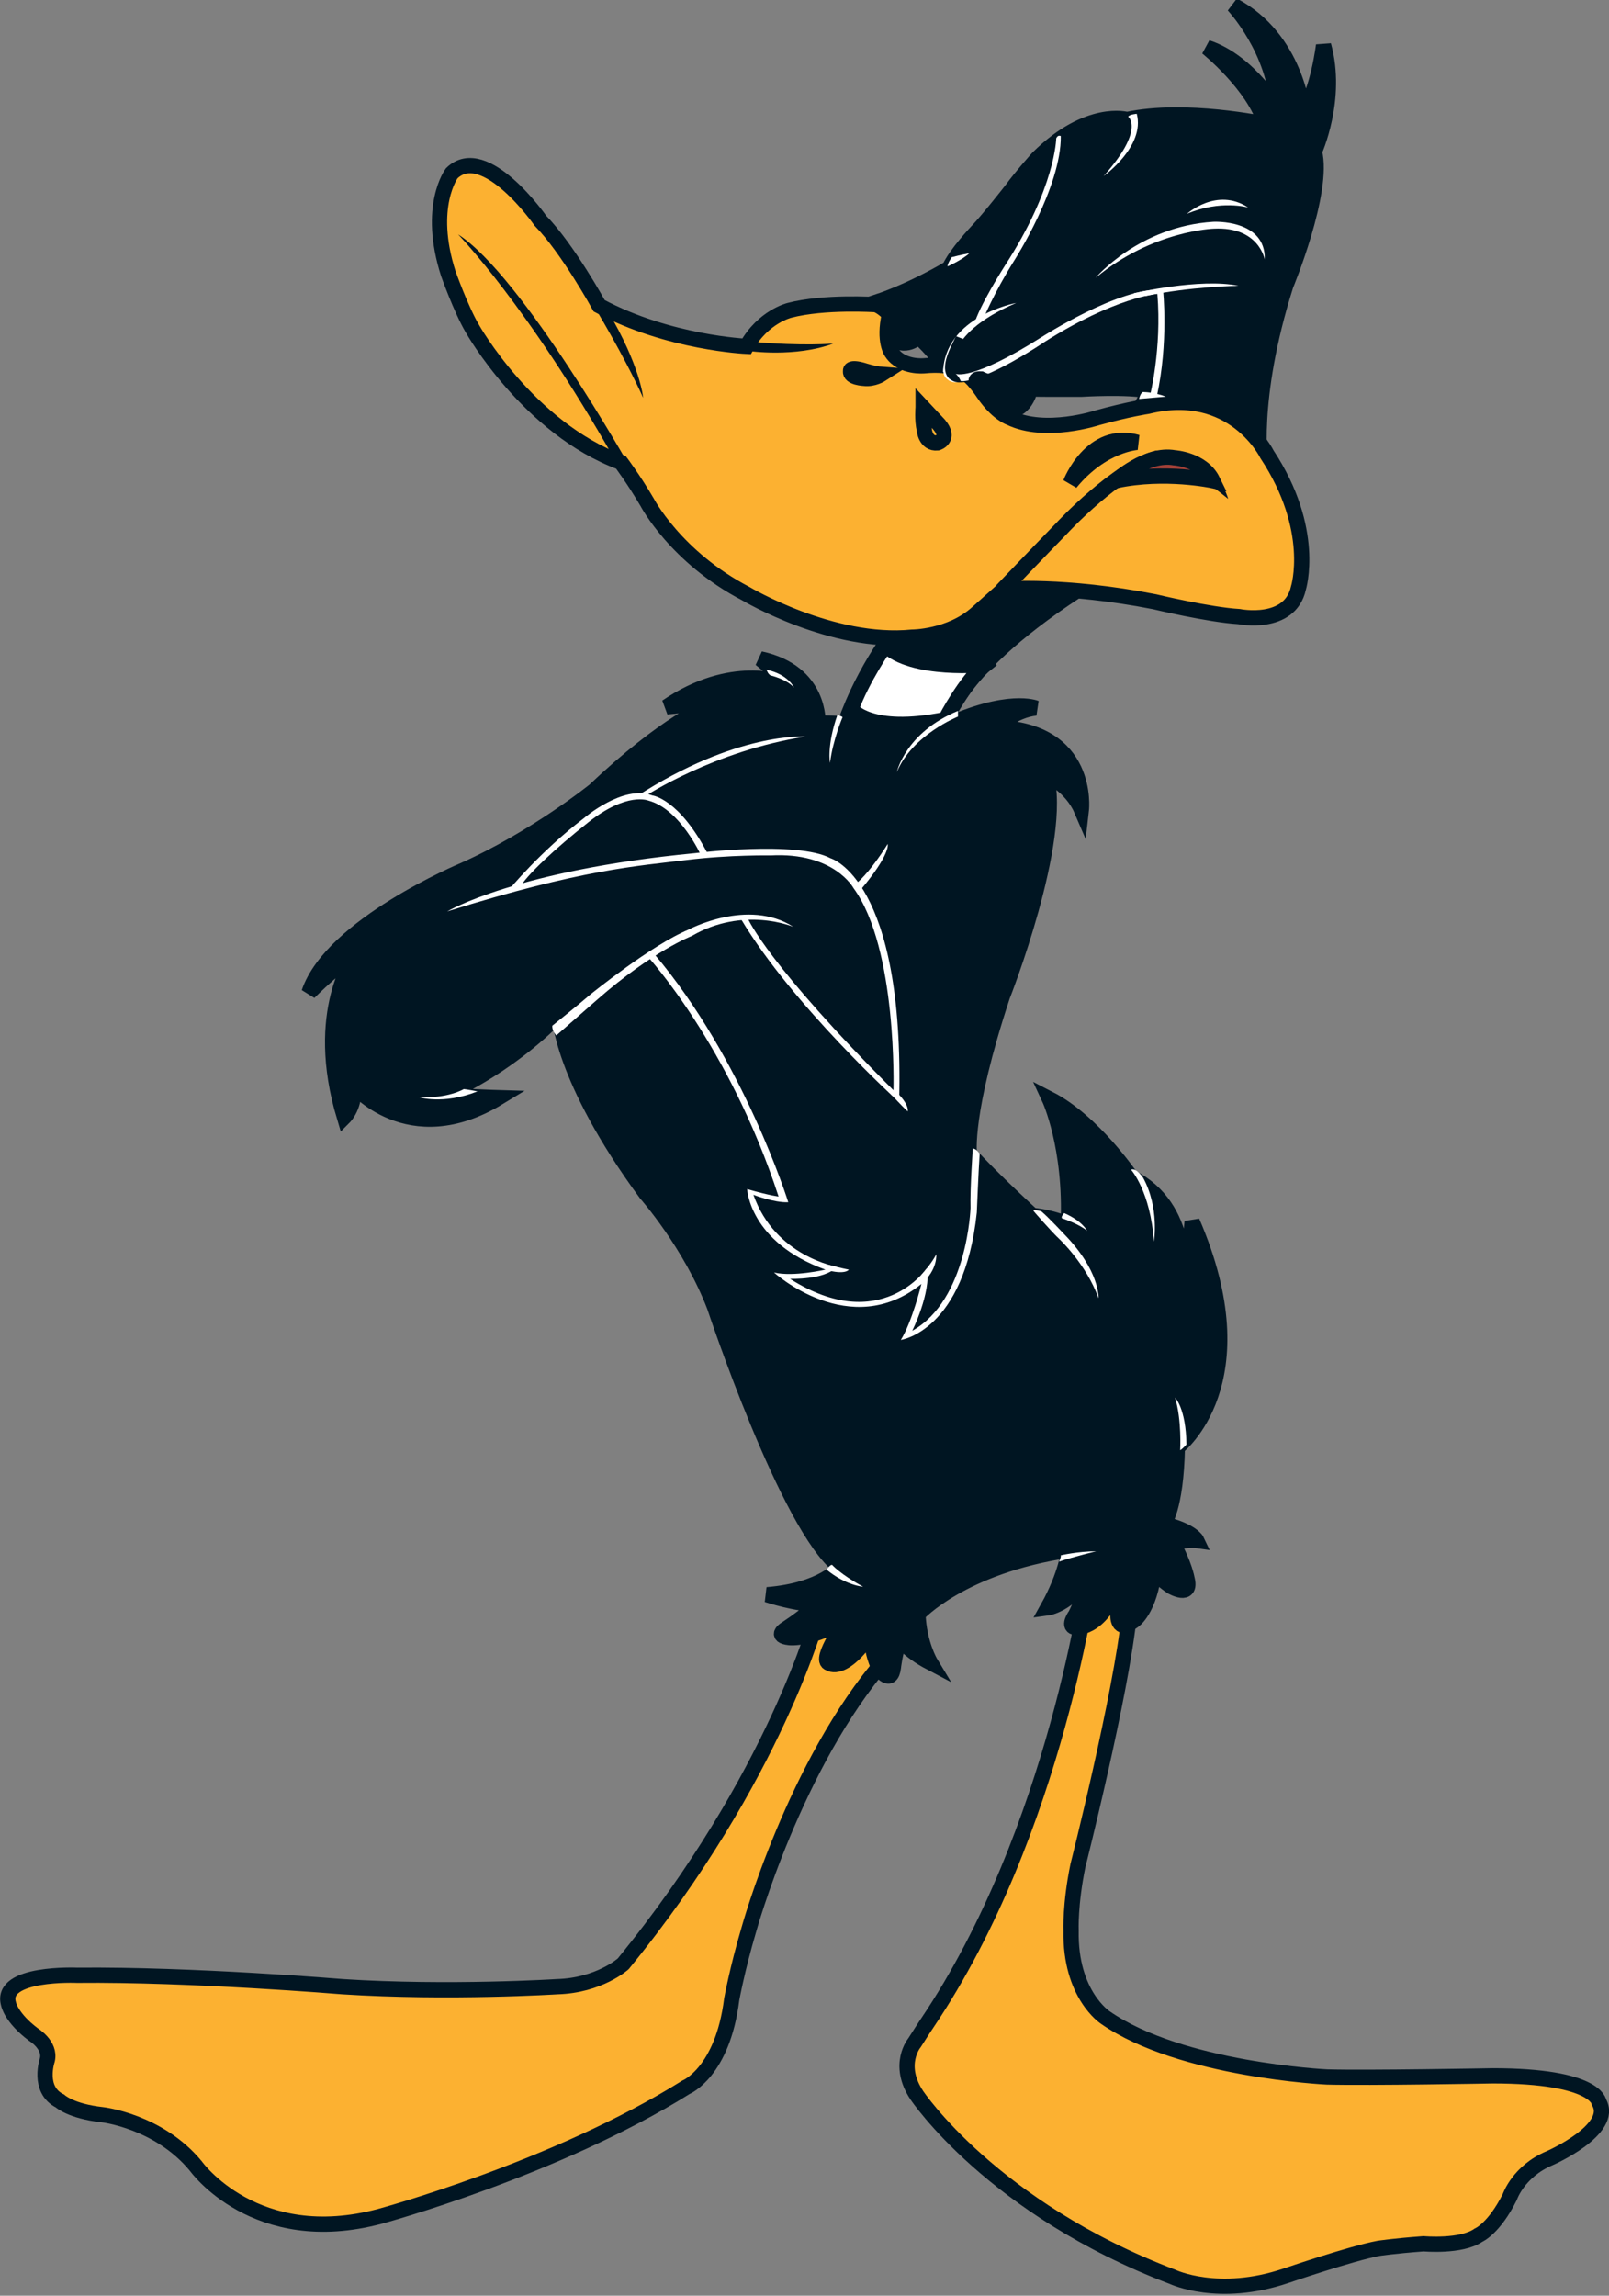 <?xml version="1.0" encoding="UTF-8" standalone="no"?>
<svg
   xmlns:dc="http://purl.org/dc/elements/1.1/"
   xmlns:cc="http://creativecommons.org/ns#"
   xmlns:rdf="http://www.w3.org/1999/02/22-rdf-syntax-ns#"
   xmlns:svg="http://www.w3.org/2000/svg"
   xmlns="http://www.w3.org/2000/svg"
   viewBox="0 0 300 427.985"
   version="1.1"
   id="svg21997"
   height="427.985"
   width="300">
  <rect x="0" y="0" width="300" height="427.985" fill="#808080" stroke="none"/>
  <defs
     id="defs21999" />
  <g
     transform="translate(328.81,-4.181)"
     id="layer1">
    <g
       id="g21870"
       transform="matrix(2.274,0,0,2.274,-131.107,-1768.895)">
      <path
         id="path9728"
         style="fill:#fcb131;fill-opacity:1;fill-rule:nonzero;stroke:none"
         d="m 2.471,908.585 c 0,0 -2.716,21.171 -13.396,37.004 0,0 -0.562,0.843 -1.03,1.591 0,0 -1.499,1.781 0.186,4.31 0,0 6.184,9.274 20.985,14.895 0,0 3.748,1.78 9.275,-0.092 0,0 5.34,-1.827 7.589,-2.249 0,0 1.17,-0.188 3.7,-0.376 0,0 3.09,0.281 4.495,-0.701 0,0 1.266,-0.515 2.578,-3.139 0,0 0.703,-2.107 3.279,-3.185 0,0 5.34,-2.342 4.029,-4.59 0,0 -0.189,-2.155 -8.713,-2.155 0,0 -10.211,0.188 -13.584,0.094 0,0 -11.99,-0.562 -18.174,-4.871 0,0 -2.905,-1.874 -2.81,-7.12 0,0 -0.095,-2.154 0.561,-5.34 0,0 3.559,-14.051 4.216,-20.61 0,0 2.81,-7.681 -3.186,-3.465" />
      <path
         id="path9732"
         style="fill:none;stroke:#001522;stroke-width:1.25;stroke-linecap:butt;stroke-linejoin:miter;stroke-miterlimit:4;stroke-dasharray:none;stroke-opacity:1"
         d="m 2.471,908.585 c 0,0 -2.716,21.171 -13.396,37.004 0,0 -0.562,0.843 -1.03,1.591 0,0 -1.499,1.781 0.186,4.31 0,0 6.184,9.274 20.985,14.895 0,0 3.748,1.78 9.275,-0.092 0,0 5.34,-1.827 7.589,-2.249 0,0 1.17,-0.188 3.7,-0.376 0,0 3.09,0.281 4.495,-0.701 0,0 1.266,-0.515 2.578,-3.139 0,0 0.703,-2.107 3.279,-3.185 0,0 5.34,-2.342 4.029,-4.59 0,0 -0.189,-2.155 -8.713,-2.155 0,0 -10.211,0.188 -13.584,0.094 0,0 -11.99,-0.562 -18.174,-4.871 0,0 -2.905,-1.874 -2.81,-7.12 0,0 -0.095,-2.154 0.561,-5.34 0,0 3.559,-14.051 4.216,-20.61 0,0 2.81,-7.681 -3.186,-3.465 z" />
      <path
         id="path9736"
         style="fill:#fcb131;fill-opacity:1;fill-rule:nonzero;stroke:none"
         d="m -19.825,912.051 c 0,0 -3.465,13.304 -16.017,28.668 0,0 -1.969,1.779 -5.434,1.873 0,0 -8.854,0.561 -17.566,0 0,0 -12.414,-1.031 -21.781,-0.936 0,0 -6.369,-0.281 -5.62,2.341 0,0 0.188,1.124 2.061,2.529 0,0 1.405,0.844 1.124,2.061 0,0 -0.844,2.436 1.03,3.373 0,0 0.891,0.844 3.467,1.124 0,0 4.636,0.516 7.681,4.216 0,0 4.871,6.839 15.082,4.121 0,0 14.394,-3.884 25.106,-10.586 0,0 2.998,-1.216 3.748,-7.211 0,0 0.444,-2.466 1.405,-5.715 0,0 3.748,-13.585 11.148,-22.109 0,0 1.686,-5.06 -1.78,-5.06 0,0 -3.185,0.751 -3.654,1.312" />
      <path
         id="path9740"
         style="fill:none;stroke:#001522;stroke-width:1.25;stroke-linecap:butt;stroke-linejoin:miter;stroke-miterlimit:4;stroke-dasharray:none;stroke-opacity:1"
         d="m -19.825,912.051 c 0,0 -3.465,13.304 -16.017,28.668 0,0 -1.969,1.779 -5.434,1.873 0,0 -8.854,0.561 -17.566,0 0,0 -12.414,-1.031 -21.781,-0.936 0,0 -6.369,-0.281 -5.62,2.341 0,0 0.188,1.124 2.061,2.529 0,0 1.405,0.844 1.124,2.061 0,0 -0.844,2.436 1.03,3.373 0,0 0.891,0.844 3.467,1.124 0,0 4.636,0.516 7.681,4.216 0,0 4.871,6.839 15.082,4.121 0,0 14.394,-3.884 25.106,-10.586 0,0 2.998,-1.216 3.748,-7.211 0,0 0.444,-2.466 1.405,-5.715 0,0 3.748,-13.585 11.148,-22.109 0,0 1.686,-5.06 -1.78,-5.06 0,0 -3.185,0.751 -3.654,1.312 z" />
      <path
         id="path9744"
         style="fill:#001522;fill-opacity:1;fill-rule:nonzero;stroke:none"
         d="m 9.217,906.195 c 0,0 1.311,-0.281 1.966,-0.186 0,0 -0.374,-0.796 -2.716,-1.359 0,0 1.031,-1.218 1.125,-6.276 0,0 6.933,-5.294 1.218,-18.503 0,0 -0.281,2.951 -0.843,4.825 0,0 0.795,-5.949 -4.169,-8.477 0,0 -3.104,-4.572 -6.699,-6.419 0,0 1.826,3.935 1.546,10.306 0,0 -1.312,-0.61 -2.951,-0.75 0,0 -3.234,-2.95 -5.152,-5.06 0,0 -0.469,-3.277 2.716,-12.926 0,0 5.059,-12.834 3.561,-18.174 0,0 2.06,0.936 2.904,2.904 0,0 0.749,-6.558 -7.027,-6.746 0,0 1.499,-1.405 3.28,-1.591 0,0 -2.249,-0.938 -7.495,1.499 0,0 0.656,-4.685 11.804,-11.71 0,0 -3.373,-4.685 -7.589,-3.935 0,0 -7.026,5.902 -7.963,7.4 0,0 -2.81,3.466 -4.402,8.057 0,0 -1.5,-0.141 -2.203,-0.046 0,0 0.281,-4.216 -4.731,-5.294 0,0 1.594,1.219 1.875,1.966 0,0 -4.216,-1.685 -9.556,1.969 0,0 2.624,-0.282 3.466,-0.094 0,0 -3.559,1.405 -9.367,6.931 0,0 -4.871,3.935 -10.773,6.559 0,0 -10.774,4.496 -12.648,10.024 0,0 2.717,-2.717 3.841,-3.092 0,0 -3.561,4.591 -0.938,13.304 0,0 0.938,-0.938 0.75,-2.624 0,0 4.496,5.527 11.896,1.031 0,0 -3.279,-0.094 -4.402,-0.281 0,0 4.872,-1.968 9.367,-6.558 0,0 0.095,5.152 7.12,14.707 0,0 3.654,4.121 5.621,9.274 0,0 5.995,18.081 10.304,21.359 0,0 -1.405,1.874 -5.994,2.249 0,0 2.575,0.844 4.075,0.75 0,0 -0.422,0.655 -2.482,2.014 0,0 -1.077,0.609 0.234,0.751 0,0 1.921,0.233 4.825,-1.641 0,0 -2.53,3.514 -1.546,3.748 0,0 1.17,0.936 3.56,-2.717 0,0 -0.376,1.312 0.561,3.232 0,0 0.938,1.311 1.125,-0.188 0,0 0.094,-0.983 0.515,-2.388 0,0 0.561,0.983 2.529,2.014 0,0 -0.936,-1.546 -1.03,-3.981 0,0 3.56,-3.935 12.366,-5.247 0,0 -0.188,1.969 -1.734,4.731 0,0 1.734,-0.234 3.139,-2.482 0,0 0.094,1.171 -0.844,3.045 0,0 -0.655,0.89 -0.092,1.031 0,0 2.106,0.374 3.559,-3.515 0,0 0.069,0.96 0,2.484 0,0 -0.094,1.545 1.265,0.516 0,0 1.359,-0.844 1.734,-4.309 0,0 0,0.561 1.405,1.498 0,0 1.686,0.983 1.265,-0.656 0,0 -0.188,-1.124 -1.171,-2.951" />
      <path
         id="path9748"
         style="fill:none;stroke:#001522;stroke-width:1.25;stroke-linecap:butt;stroke-linejoin:miter;stroke-miterlimit:4;stroke-dasharray:none;stroke-opacity:1"
         d="m 9.217,906.195 c 0,0 1.311,-0.281 1.966,-0.186 0,0 -0.374,-0.796 -2.716,-1.359 0,0 1.031,-1.218 1.125,-6.276 0,0 6.933,-5.294 1.218,-18.503 0,0 -0.281,2.951 -0.843,4.825 0,0 0.795,-5.949 -4.169,-8.477 0,0 -3.104,-4.572 -6.699,-6.419 0,0 1.826,3.935 1.546,10.306 0,0 -1.312,-0.61 -2.951,-0.75 0,0 -3.234,-2.95 -5.152,-5.06 0,0 -0.469,-3.277 2.716,-12.926 0,0 5.059,-12.834 3.561,-18.174 0,0 2.06,0.936 2.904,2.904 0,0 0.749,-6.558 -7.027,-6.746 0,0 1.499,-1.405 3.28,-1.591 0,0 -2.249,-0.938 -7.495,1.499 0,0 0.656,-4.685 11.804,-11.71 0,0 -3.373,-4.685 -7.589,-3.935 0,0 -7.026,5.902 -7.963,7.4 0,0 -2.81,3.466 -4.402,8.057 0,0 -1.5,-0.141 -2.203,-0.046 0,0 0.281,-4.216 -4.731,-5.294 0,0 1.594,1.219 1.875,1.966 0,0 -4.216,-1.685 -9.556,1.969 0,0 2.624,-0.282 3.466,-0.094 0,0 -3.559,1.405 -9.367,6.931 0,0 -4.871,3.935 -10.773,6.559 0,0 -10.774,4.496 -12.648,10.024 0,0 2.717,-2.717 3.841,-3.092 0,0 -3.561,4.591 -0.938,13.304 0,0 0.938,-0.938 0.75,-2.624 0,0 4.496,5.527 11.896,1.031 0,0 -3.279,-0.094 -4.402,-0.281 0,0 4.872,-1.968 9.367,-6.558 0,0 0.095,5.152 7.12,14.707 0,0 3.654,4.121 5.621,9.274 0,0 5.995,18.081 10.304,21.359 0,0 -1.405,1.874 -5.994,2.249 0,0 2.575,0.844 4.075,0.75 0,0 -0.422,0.655 -2.482,2.014 0,0 -1.077,0.609 0.234,0.751 0,0 1.921,0.233 4.825,-1.641 0,0 -2.53,3.514 -1.546,3.748 0,0 1.17,0.936 3.56,-2.717 0,0 -0.376,1.312 0.561,3.232 0,0 0.938,1.311 1.125,-0.188 0,0 0.094,-0.983 0.515,-2.388 0,0 0.561,0.983 2.529,2.014 0,0 -0.936,-1.546 -1.03,-3.981 0,0 3.56,-3.935 12.366,-5.247 0,0 -0.188,1.969 -1.734,4.731 0,0 1.734,-0.234 3.139,-2.482 0,0 0.094,1.171 -0.844,3.045 0,0 -0.655,0.89 -0.092,1.031 0,0 2.106,0.374 3.559,-3.515 0,0 0.069,0.96 0,2.484 0,0 -0.094,1.545 1.265,0.516 0,0 1.359,-0.844 1.734,-4.309 0,0 0,0.561 1.405,1.498 0,0 1.686,0.983 1.265,-0.656 0,0 -0.188,-1.124 -1.171,-2.951 z" />
      <path
         id="path9752"
         style="fill:#001522;fill-opacity:1;fill-rule:nonzero;stroke:none"
         d="m 16.43,817.996 c 0,0 -0.932,-5.446 2.061,-14.895 0,0 3.185,-7.683 2.341,-10.963 0,0 1.969,-4.309 0.75,-8.71 0,0 -0.469,3.84 -1.686,5.433 0,0 -0.562,-5.995 -5.714,-8.713 0,0 3.466,3.655 3.654,8.619 0,0 -2.344,-4.027 -5.809,-5.152 0,0 3.841,3.091 4.777,6.277 0,0 -6.558,-1.406 -11.336,-0.375 0,0 -3.184,-0.936 -7.306,3.139 0,0 -1.311,1.451 -2.201,2.669 0,0 -1.827,2.342 -2.764,3.325 0,0 -1.78,1.874 -2.295,3.046 0,0 -2.904,1.78 -6.043,2.81 0,0 3.652,2.435 5.434,4.965 0,0 0.562,0.141 0.936,-0.141 0,0 0,0.421 0.515,0.703 0,0 0.375,0.47 1.219,0.329 0,0 1.216,1.311 6.043,1.265 l 2.716,0 c 0,0 3.84,-0.235 5.526,0.14 0,0 -0.515,1.405 -1.264,2.061 0,0 -0.328,2.67 4.543,3.514 0,0 4.31,2.248 5.902,0.655" />
      <path
         id="path9756"
         style="fill:none;stroke:#001522;stroke-width:1.25;stroke-linecap:butt;stroke-linejoin:miter;stroke-miterlimit:4;stroke-dasharray:none;stroke-opacity:1"
         d="m 16.43,817.996 c 0,0 -0.932,-5.446 2.061,-14.895 0,0 3.185,-7.683 2.341,-10.963 0,0 1.969,-4.309 0.75,-8.71 0,0 -0.469,3.84 -1.686,5.433 0,0 -0.562,-5.995 -5.714,-8.713 0,0 3.466,3.655 3.654,8.619 0,0 -2.344,-4.027 -5.809,-5.152 0,0 3.841,3.091 4.777,6.277 0,0 -6.558,-1.406 -11.336,-0.375 0,0 -3.184,-0.936 -7.306,3.139 0,0 -1.311,1.451 -2.201,2.669 0,0 -1.827,2.342 -2.764,3.325 0,0 -1.78,1.874 -2.295,3.046 0,0 -2.904,1.78 -6.043,2.81 0,0 3.652,2.435 5.434,4.965 0,0 0.562,0.141 0.936,-0.141 0,0 0,0.421 0.515,0.703 0,0 0.375,0.47 1.219,0.329 0,0 1.216,1.311 6.043,1.265 l 2.716,0 c 0,0 3.84,-0.235 5.526,0.14 0,0 -0.515,1.405 -1.264,2.061 0,0 -0.328,2.67 4.543,3.514 0,0 4.31,2.248 5.902,0.655 z" />
      <path
         id="path9760"
         style="fill:#ffffff;fill-opacity:1;fill-rule:nonzero;stroke:none"
         d="m -0.339,791.062 c 0,0 -0.048,4.029 -4.215,10.445 0,0 -2.156,3.374 -2.53,4.871 0,0 0.562,-0.421 0.75,-0.468 0,0 0.844,-2.109 2.576,-4.871 0,0 3.84,-5.996 3.794,-10.164 0,0 -0.235,-0.142 -0.375,0.186" />
      <path
         id="path9764"
         style="fill:#ffffff;fill-opacity:1;fill-rule:nonzero;stroke:none"
         d="m -9.239,801.554 c 0,0 1.171,-0.514 1.781,-1.076 0,0 -0.75,0.14 -1.452,0.328 0,0 -0.375,0.562 -0.329,0.749" />
      <path
         id="path9768"
         style="fill:#ffffff;fill-opacity:1;fill-rule:nonzero;stroke:none"
         d="m 5.562,789.282 c 0,0 1.406,1.03 -2.013,4.87 0,0 3.419,-2.434 2.716,-5.105 0,0 -0.609,0.049 -0.704,0.235" />
      <path
         id="path9772"
         style="fill:#fcb131;fill-opacity:1;fill-rule:nonzero;stroke:none"
         d="m -48.21,806.66 c 0,0 4.59,8.151 12.179,10.961 0,0 1.041,1.377 2.155,3.277 0,0 2.342,4.496 8.102,7.496 0,0 7.072,4.215 13.631,3.558 0,0 3.091,0 5.294,-1.966 0,0 0.796,-0.701 2.201,-1.968 0,0 4.964,-0.421 12.365,1.03 0,0 4.497,1.077 6.933,1.219 0,0 4.169,0.844 4.871,-2.341 0,0 1.5,-4.78 -2.576,-10.961 0,0 -2.763,-5.668 -9.789,-3.934 0,0 -1.594,0.234 -4.124,0.936 0,0 -4.261,1.405 -7.165,0 0,0 -1.03,-0.329 -2.155,-1.969 0,0 -0.938,-1.451 -1.686,-1.779 0,0 -0.75,-0.75 -3.184,-0.515 0,0 -1.827,0.188 -2.671,-1.079 0,0 -0.703,-0.89 -0.188,-3.139 0,0 -0.61,-0.654 -1.124,-0.795 0,0 -4.216,-0.281 -7.072,0.469 0,0 -2.156,0.515 -3.515,2.95 0,0 -6.415,-0.28 -12.084,-3.325 0,0 -2.575,-4.684 -4.824,-6.98 0,0 -4.544,-6.51 -7.261,-3.886 0,0 -2.061,2.715 -0.281,8.242 0,0 1.031,2.906 1.968,4.497" />
      <path
         id="path9776"
         style="fill:none;stroke:#001522;stroke-width:1.25;stroke-linecap:butt;stroke-linejoin:miter;stroke-miterlimit:4;stroke-dasharray:none;stroke-opacity:1"
         d="m -48.21,806.66 c 0,0 4.59,8.151 12.179,10.961 0,0 1.041,1.377 2.155,3.277 0,0 2.342,4.496 8.102,7.496 0,0 7.072,4.215 13.631,3.558 0,0 3.091,0 5.294,-1.966 0,0 0.796,-0.701 2.201,-1.968 0,0 4.964,-0.421 12.365,1.03 0,0 4.497,1.077 6.933,1.219 0,0 4.169,0.844 4.871,-2.341 0,0 1.5,-4.78 -2.576,-10.961 0,0 -2.763,-5.668 -9.789,-3.934 0,0 -1.594,0.234 -4.124,0.936 0,0 -4.261,1.405 -7.165,0 0,0 -1.03,-0.329 -2.155,-1.969 0,0 -0.938,-1.451 -1.686,-1.779 0,0 -0.75,-0.75 -3.184,-0.515 0,0 -1.827,0.188 -2.671,-1.079 0,0 -0.703,-0.89 -0.188,-3.139 0,0 -0.61,-0.654 -1.124,-0.795 0,0 -4.216,-0.281 -7.072,0.469 0,0 -2.156,0.515 -3.515,2.95 0,0 -6.415,-0.28 -12.084,-3.325 0,0 -2.575,-4.684 -4.824,-6.98 0,0 -4.544,-6.51 -7.261,-3.886 0,0 -2.061,2.715 -0.281,8.242 0,0 1.031,2.906 1.968,4.497 z" />
      <path
         id="path9780"
         style="fill:#ffffff;fill-opacity:1;fill-rule:nonzero;stroke:none"
         d="m -7.599,810.922 c 0,0 -1.171,0.376 -1.64,-0.092 0,0 -0.561,-0.281 -0.28,-1.265 l 0.703,0 c 0,0 -0.141,0.655 0.235,0.796 0,0 0.655,0.141 1.311,-0.092 0,0 -0.094,0.515 -0.329,0.654" />
      <path
         id="path9784"
         style="fill:#ffffff;fill-opacity:1;fill-rule:nonzero;stroke:none"
         d="m -8.77,810.314 c 0,0 -1.124,-3.092 5.152,-5.761 0,0 -5.855,1.077 -5.996,5.668 0,0 0.609,0 0.844,0.094" />
      <path
         id="path9788"
         style="fill:#001522;fill-opacity:1;fill-rule:nonzero;stroke:none"
         d="m -5.724,809.517 c 0,0 -2.296,1.266 -2.857,0.844 0,0 -0.75,-0.14 0.328,-2.295 0,0 2.53,0.984 2.53,1.451" />
      <path
         id="path9792"
         style="fill:none;stroke:#001522;stroke-width:1.25;stroke-linecap:butt;stroke-linejoin:miter;stroke-miterlimit:4;stroke-dasharray:none;stroke-opacity:1"
         d="m -5.724,809.517 c 0,0 -2.296,1.266 -2.857,0.844 0,0 -0.75,-0.14 0.328,-2.295 0,0 2.53,0.984 2.53,1.451 z" />
      <path
         id="path9796"
         style="fill:#ffffff;fill-opacity:1;fill-rule:nonzero;stroke:none"
         d="m 6.874,811.861 c 0,0 0.797,0 1.78,0.374 0,0 -1.593,0.14 -2.201,0.188 0,0 0.14,-0.656 0.421,-0.561" />
      <path
         id="path9800"
         style="fill:#ffffff;fill-opacity:1;fill-rule:nonzero;stroke:none"
         d="m -8.582,810.36 c 0,0 1.265,0.656 7.025,-2.996 0,0 6.465,-4.17 9.977,-3.889 0,0 0.469,4.309 -0.515,8.759 0,0 -0.375,0 -0.562,-0.046 0,0 0.984,-3.841 0.61,-8.385 0,0 -3.466,0.281 -9.229,3.934 0,0 -4.825,3.28 -6.885,3.232 0,0 -0.14,-0.374 -0.421,-0.609" />
      <path
         id="path9804"
         style="fill:#ffffff;fill-opacity:1;fill-rule:nonzero;stroke:none"
         d="m 6.032,803.756 c 0,0 5.434,-1.265 8.57,-0.609 0,0 -3.96,0.052 -7.634,0.844 0,0 -1.124,-0.048 -0.936,-0.235" />
      <path
         id="path9808"
         style="fill:#ffffff;fill-opacity:1;fill-rule:nonzero;stroke:none"
         d="m 16.758,800.993 c 0,0 -0.469,-2.716 -4.169,-2.529 0,0 -5.014,0.14 -9.696,4.027 0,0 3.56,-4.215 9.649,-4.59 0,0 4.309,-0.234 4.216,3.091" />
      <path
         id="path9812"
         style="fill:#ffffff;fill-opacity:1;fill-rule:nonzero;stroke:none"
         d="m 15.4,796.73 c 0,0 -2.249,-0.655 -5.013,0.515 0,0 2.436,-2.203 5.013,-0.515" />
      <path
         id="path9816"
         style="fill:#001522;fill-opacity:1;fill-rule:nonzero;stroke:none"
         d="m -11.674,807.363 c 0,0 -1.03,1.076 -2.295,0 0,0 -0.046,-1.124 0.235,-1.546 0,0 0.936,0.234 2.06,1.546" />
      <path
         id="path9820"
         style="fill:none;stroke:#001522;stroke-width:1.25;stroke-linecap:butt;stroke-linejoin:miter;stroke-miterlimit:4;stroke-dasharray:none;stroke-opacity:1"
         d="m -11.674,807.363 c 0,0 -1.03,1.076 -2.295,0 0,0 -0.046,-1.124 0.235,-1.546 0,0 0.936,0.234 2.06,1.546 z" />
      <path
         id="path9824"
         style="fill:#001522;fill-opacity:1;fill-rule:nonzero;stroke:none"
         d="m -2.493,811.719 c 0,0 -0.515,2.389 -2.716,1.451 0,0 -1.031,-1.124 -1.546,-1.92 0,0 -0.469,-0.514 0.234,-0.468 0,0 1.171,0.608 4.029,0.936" />
      <path
         id="path9828"
         style="fill:none;stroke:#001522;stroke-width:1.25;stroke-linecap:butt;stroke-linejoin:miter;stroke-miterlimit:4;stroke-dasharray:none;stroke-opacity:1"
         d="m -2.493,811.719 c 0,0 -0.515,2.389 -2.716,1.451 0,0 -1.031,-1.124 -1.546,-1.92 0,0 -0.469,-0.514 0.234,-0.468 0,0 1.171,0.608 4.029,0.936 z" />
      <path
         id="path9832"
         style="fill:#001522;fill-opacity:1;fill-rule:nonzero;stroke:none"
         d="m -25.585,808.488 c 0,0 3.84,0.561 6.979,-0.609 0,0 -2.435,0.233 -6.651,-0.142 0,0 -0.562,0.516 -0.328,0.751" />
      <path
         id="path9836"
         style="fill:#001522;fill-opacity:1;fill-rule:nonzero;stroke:none"
         d="m -38.279,804.74 c 0,0 2.482,4.075 4.076,7.588 0,0 -0.235,-2.623 -2.905,-7.12 0,0 -1.077,-0.749 -1.171,-0.468" />
      <path
         id="path9840"
         style="fill:#001522;fill-opacity:1;fill-rule:nonzero;stroke:none"
         d="m -35.235,818.09 c 0,0 -8.899,-15.786 -14.145,-19.159 0,0 5.668,5.809 12.786,18.363 0,0 1.171,1.218 1.359,0.796" />
      <path
         id="path9844"
         style="fill:none;stroke:#001522;stroke-width:1.25;stroke-linecap:butt;stroke-linejoin:miter;stroke-miterlimit:4;stroke-dasharray:none;stroke-opacity:1"
         d="m -4.788,828.113 c 0,0 3.139,-3.279 4.918,-5.105 0,0 4.544,-4.919 7.916,-5.761" />
      <path
         id="path9848"
         style="fill:#a44138;fill-opacity:1;fill-rule:nonzero;stroke:none"
         d="m 4.58,819.12 c 0,0 2.482,-2.296 4.777,-1.874 0,0 2.295,0.14 3.139,1.874 0,0 -3.934,-0.844 -7.916,0" />
      <path
         id="path9852"
         style="fill:none;stroke:#001522;stroke-width:1.25;stroke-linecap:butt;stroke-linejoin:miter;stroke-miterlimit:4;stroke-dasharray:none;stroke-opacity:1"
         d="m 4.58,819.12 c 0,0 2.482,-2.296 4.777,-1.874 0,0 2.295,0.14 3.139,1.874 0,0 -3.934,-0.844 -7.916,0 z" />
      <path
         id="path9856"
         style="fill:#001522;fill-opacity:1;fill-rule:nonzero;stroke:none"
         d="m 12.542,818.418 c 0,0 0.844,0.936 1.219,2.2 0,0 -1.079,-0.89 -1.874,-1.405 0,0 0.42,-0.983 0.655,-0.795" />
      <path
         id="path9860"
         style="fill:#001522;fill-opacity:1;fill-rule:nonzero;stroke:none"
         d="m 6.313,815.982 c 0,0 -2.857,0.14 -5.48,3.325 0,0 1.686,-4.402 5.48,-3.325" />
      <path
         id="path9864"
         style="fill:none;stroke:#001522;stroke-width:1.25;stroke-linecap:butt;stroke-linejoin:miter;stroke-miterlimit:4;stroke-dasharray:none;stroke-opacity:1"
         d="m 6.313,815.982 c 0,0 -2.857,0.14 -5.48,3.325 0,0 1.686,-4.402 5.48,-3.325 z" />
      <path
         id="path9868"
         style="fill:none;stroke:#001522;stroke-width:1.25;stroke-linecap:butt;stroke-linejoin:miter;stroke-miterlimit:4;stroke-dasharray:none;stroke-opacity:1"
         d="m -11.253,813.124 c 0,0 -0.092,0.984 0.095,1.826 0,0 0.092,1.171 1.076,1.077 0,0 1.124,-0.326 0.141,-1.499 0,0 -0.609,-0.655 -1.312,-1.405 z" />
      <path
         id="path9872"
         style="fill:none;stroke:#001522;stroke-width:1.25;stroke-linecap:butt;stroke-linejoin:miter;stroke-miterlimit:4;stroke-dasharray:none;stroke-opacity:1"
         d="m -14.672,810.408 c 0,0 -0.655,0.421 -1.405,0.329 0,0 -1.218,-0.048 -1.124,-0.61 0,0 -0.094,-0.375 1.03,-0.048 0,0 0.844,0.281 1.499,0.329 z" />
      <path
         id="path9876"
         style="fill:#ffffff;fill-opacity:1;fill-rule:nonzero;stroke:none"
         d="m -41.652,863.805 c 0,0 2.109,-1.686 3.139,-2.576 0,0 4.965,-4.027 8.01,-5.293 0,0 4.871,-2.624 8.617,-0.234 0,0 -4.074,-1.732 -8.336,0.749 0,0 -3.186,1.219 -7.73,5.199 0,0 -1.826,1.594 -3.371,2.953 0,0 -0.375,-0.375 -0.329,-0.797" />
      <path
         id="path9880"
         style="fill:#ffffff;fill-opacity:1;fill-rule:nonzero;stroke:none"
         d="m -7.177,873.876 c 0,0 -0.235,3.325 -0.188,4.871 0,0 -0.235,7.541 -4.779,10.07 0,0 1.548,-3.091 1.219,-5.151 0,0 -3.794,5.621 -11.241,0.89 0,0 2.831,0.119 3.84,-0.984 0,0 -5.058,-0.843 -6.839,-5.902 0,0 1.686,0.656 2.857,0.609 0,0 -3.652,-11.71 -11.006,-20.375 l -0.516,0.234 c 0,0 6.697,7.308 10.727,19.672 0,0 -0.611,-0.046 -2.578,-0.609 0,0 0.188,4.357 6.418,6.605 0,0 -2.624,0.61 -4.216,0.234 0,0 6.23,5.668 12.086,0.939 0,0 -0.751,3.09 -1.688,4.59 0,0 5.2,-0.709 6.231,-10.446 0,0 0.139,-3.466 0.234,-4.825 0,0 -0.281,-0.421 -0.562,-0.421" />
      <path
         id="path9884"
         style="fill:#ffffff;fill-opacity:1;fill-rule:nonzero;stroke:none"
         d="m -11.392,884.227 c 0,0 0.89,-0.983 1.218,-1.686 0,0 0.141,1.265 -1.218,2.438 l 0,-0.751 z" />
      <path
         id="path9888"
         style="fill:#ffffff;fill-opacity:1;fill-rule:nonzero;stroke:none"
         d="m -18.935,883.432 c 0,0 0.89,0.235 1.593,0.375 0,0 -0.28,0.468 -1.92,0 0,0 0.046,-0.422 0.328,-0.375" />
      <path
         id="path9892"
         style="fill:#ffffff;fill-opacity:1;fill-rule:nonzero;stroke:none"
         d="m -25.585,855.094 c 0,0 1.686,3.792 11.898,14.004 0,0 0.344,-11.639 -3.279,-16.581 0,0 -1.593,-2.951 -6.793,-2.67 0,0 -3.369,-0.06 -6.885,0.375 -3.991,0.495 -8.571,0.749 -19.626,4.216 0,0 5.621,-3.374 20.33,-4.779 0,0 8.36,-1.038 11.1,0.421 0,0 6.09,1.688 5.621,20.001 0,0 -8.748,-7.941 -12.975,-15.036 0,0 0.234,-0.234 0.609,0.049" />
      <path
         id="path9896"
         style="fill:#ffffff;fill-opacity:1;fill-rule:nonzero;stroke:none"
         d="m -29.45,849.87 c 0,0 -1.716,-3.837 -4.332,-4.52 0,0 -1.729,-0.743 -4.918,1.781 -2.703,2.138 -5.152,4.402 -5.669,5.433 0,0 -0.609,0.048 -0.843,0.094 0,0 2.623,-3.184 6.135,-5.855 0,0 3.228,-2.794 5.621,-1.873 0,0 2.203,0.234 4.59,4.87 0,0 -0.398,0.165 -0.585,0.07" />
      <path
         id="path9900"
         style="fill:#ffffff;fill-opacity:1;fill-rule:nonzero;stroke:none"
         d="m -34.017,844.976 c 0,0 5.62,-3.701 13.115,-4.871 0,0 -5.62,-0.422 -13.865,4.918 0,0 0.468,-0.14 0.75,-0.046" />
      <path
         id="path9904"
         style="fill:#ffffff;fill-opacity:1;fill-rule:nonzero;stroke:none"
         d="m -17.857,838.511 c 0,0 -0.796,1.875 -1.031,3.748 0,0 -0.274,-1.421 0.61,-3.934 0,0 0.329,0.094 0.421,0.186" />
      <path
         id="path9908"
         style="fill:#ffffff;fill-opacity:1;fill-rule:nonzero;stroke:none"
         d="m -23.759,835.092 c 0,0 1.266,0.281 1.92,0.985 0,0 -0.469,-1.077 -2.248,-1.452 0,0 0.092,0.329 0.328,0.468" />
      <path
         id="path9912"
         style="fill:#ffffff;fill-opacity:1;fill-rule:nonzero;stroke:none"
         d="m -48.912,869.005 c 0,0 -1.312,0.795 -3.7,0.655 0,0 1.966,0.656 4.824,-0.469 0,0 -0.985,-0.186 -1.124,-0.186" />
      <path
         id="path9916"
         style="fill:#ffffff;fill-opacity:1;fill-rule:nonzero;stroke:none"
         d="m -13.735,869.567 c 0,0 0.609,0.704 1.219,1.265 0,0 0.185,-0.561 -1.032,-1.686 0,0 -0.515,0.235 -0.186,0.421" />
      <path
         id="path9920"
         style="fill:#ffffff;fill-opacity:1;fill-rule:nonzero;stroke:none"
         d="m -16.733,852.141 c 0,0 0.983,-0.703 2.576,-3.231 0,0 0.281,0.797 -2.249,3.794 l -0.328,-0.562 z" />
      <path
         id="path9924"
         style="fill:#ffffff;fill-opacity:1;fill-rule:nonzero;stroke:none"
         d="m -18.701,908.023 c 0,0 0.655,0.75 2.529,1.78 0,0 -1.405,-0.092 -2.998,-1.405 0,0 0.33,-0.469 0.469,-0.375" />
      <path
         id="path9928"
         style="fill:#ffffff;fill-opacity:1;fill-rule:nonzero;stroke:none"
         d="m 0.036,907.227 c 0,0 1.405,-0.329 2.904,-0.329 0,0 -1.78,0.421 -3.045,0.844 0,0 0.188,-0.376 0.141,-0.515" />
      <path
         id="path9932"
         style="fill:#ffffff;fill-opacity:1;fill-rule:nonzero;stroke:none"
         d="m 9.825,898.609 c 0,0 0.141,-2.482 -0.421,-4.31 0,0 0.89,0.843 0.938,3.841 0,0 -0.329,0.374 -0.516,0.469" />
      <path
         id="path9936"
         style="fill:#ffffff;fill-opacity:1;fill-rule:nonzero;stroke:none"
         d="m 5.798,875.609 c 0,0 1.593,1.78 1.874,5.902 0,0 0.468,-2.764 -0.89,-5.247 0,0 -0.562,-0.843 -0.984,-0.655" />
      <path
         id="path9940"
         style="fill:#ffffff;fill-opacity:1;fill-rule:nonzero;stroke:none"
         d="m -2.212,878.982 c 0,0 1.405,1.639 2.156,2.341 0,0 2.199,2.06 3.184,4.825 0,0 0.14,-2.248 -2.857,-5.294 0,0 -1.264,-1.359 -1.828,-1.826 0,0 -0.609,-0.188 -0.655,-0.046" />
      <path
         id="path9944"
         style="fill:#ffffff;fill-opacity:1;fill-rule:nonzero;stroke:none"
         d="m 0.129,879.591 c 0,0 1.406,0.468 2.061,1.029 0,0 -0.374,-0.794 -1.874,-1.451 0,0 -0.28,0.281 -0.188,0.422" />
      <path
         id="path9948"
         style="fill:#ffffff;fill-opacity:1;fill-rule:nonzero;stroke:none"
         d="m -6.147,834.202 c 0,0 -5.95,0.609 -8.197,-1.591 0,0 -1.92,2.763 -2.81,5.245 0,0 1.5,2.107 7.729,0.844 0,0 1.639,-3.185 3.279,-4.497" />
      <path
         id="path9952"
         style="fill:none;stroke:#001522;stroke-width:1.25;stroke-linecap:butt;stroke-linejoin:miter;stroke-miterlimit:4;stroke-dasharray:none;stroke-opacity:1"
         d="m -6.147,834.202 c 0,0 -5.95,0.609 -8.197,-1.591 0,0 -1.92,2.763 -2.81,5.245 0,0 1.5,2.107 7.729,0.844 0,0 1.639,-3.185 3.279,-4.497 z" />
      <path
         id="path9956"
         style="fill:#ffffff;fill-opacity:1;fill-rule:nonzero;stroke:none"
         d="m -8.395,838.465 c 0,0 -3.748,1.499 -5.011,4.544 0,0 0.703,-3.231 5.011,-5.013 l 0,0.469 z" />
    </g>
  </g>
</svg>
